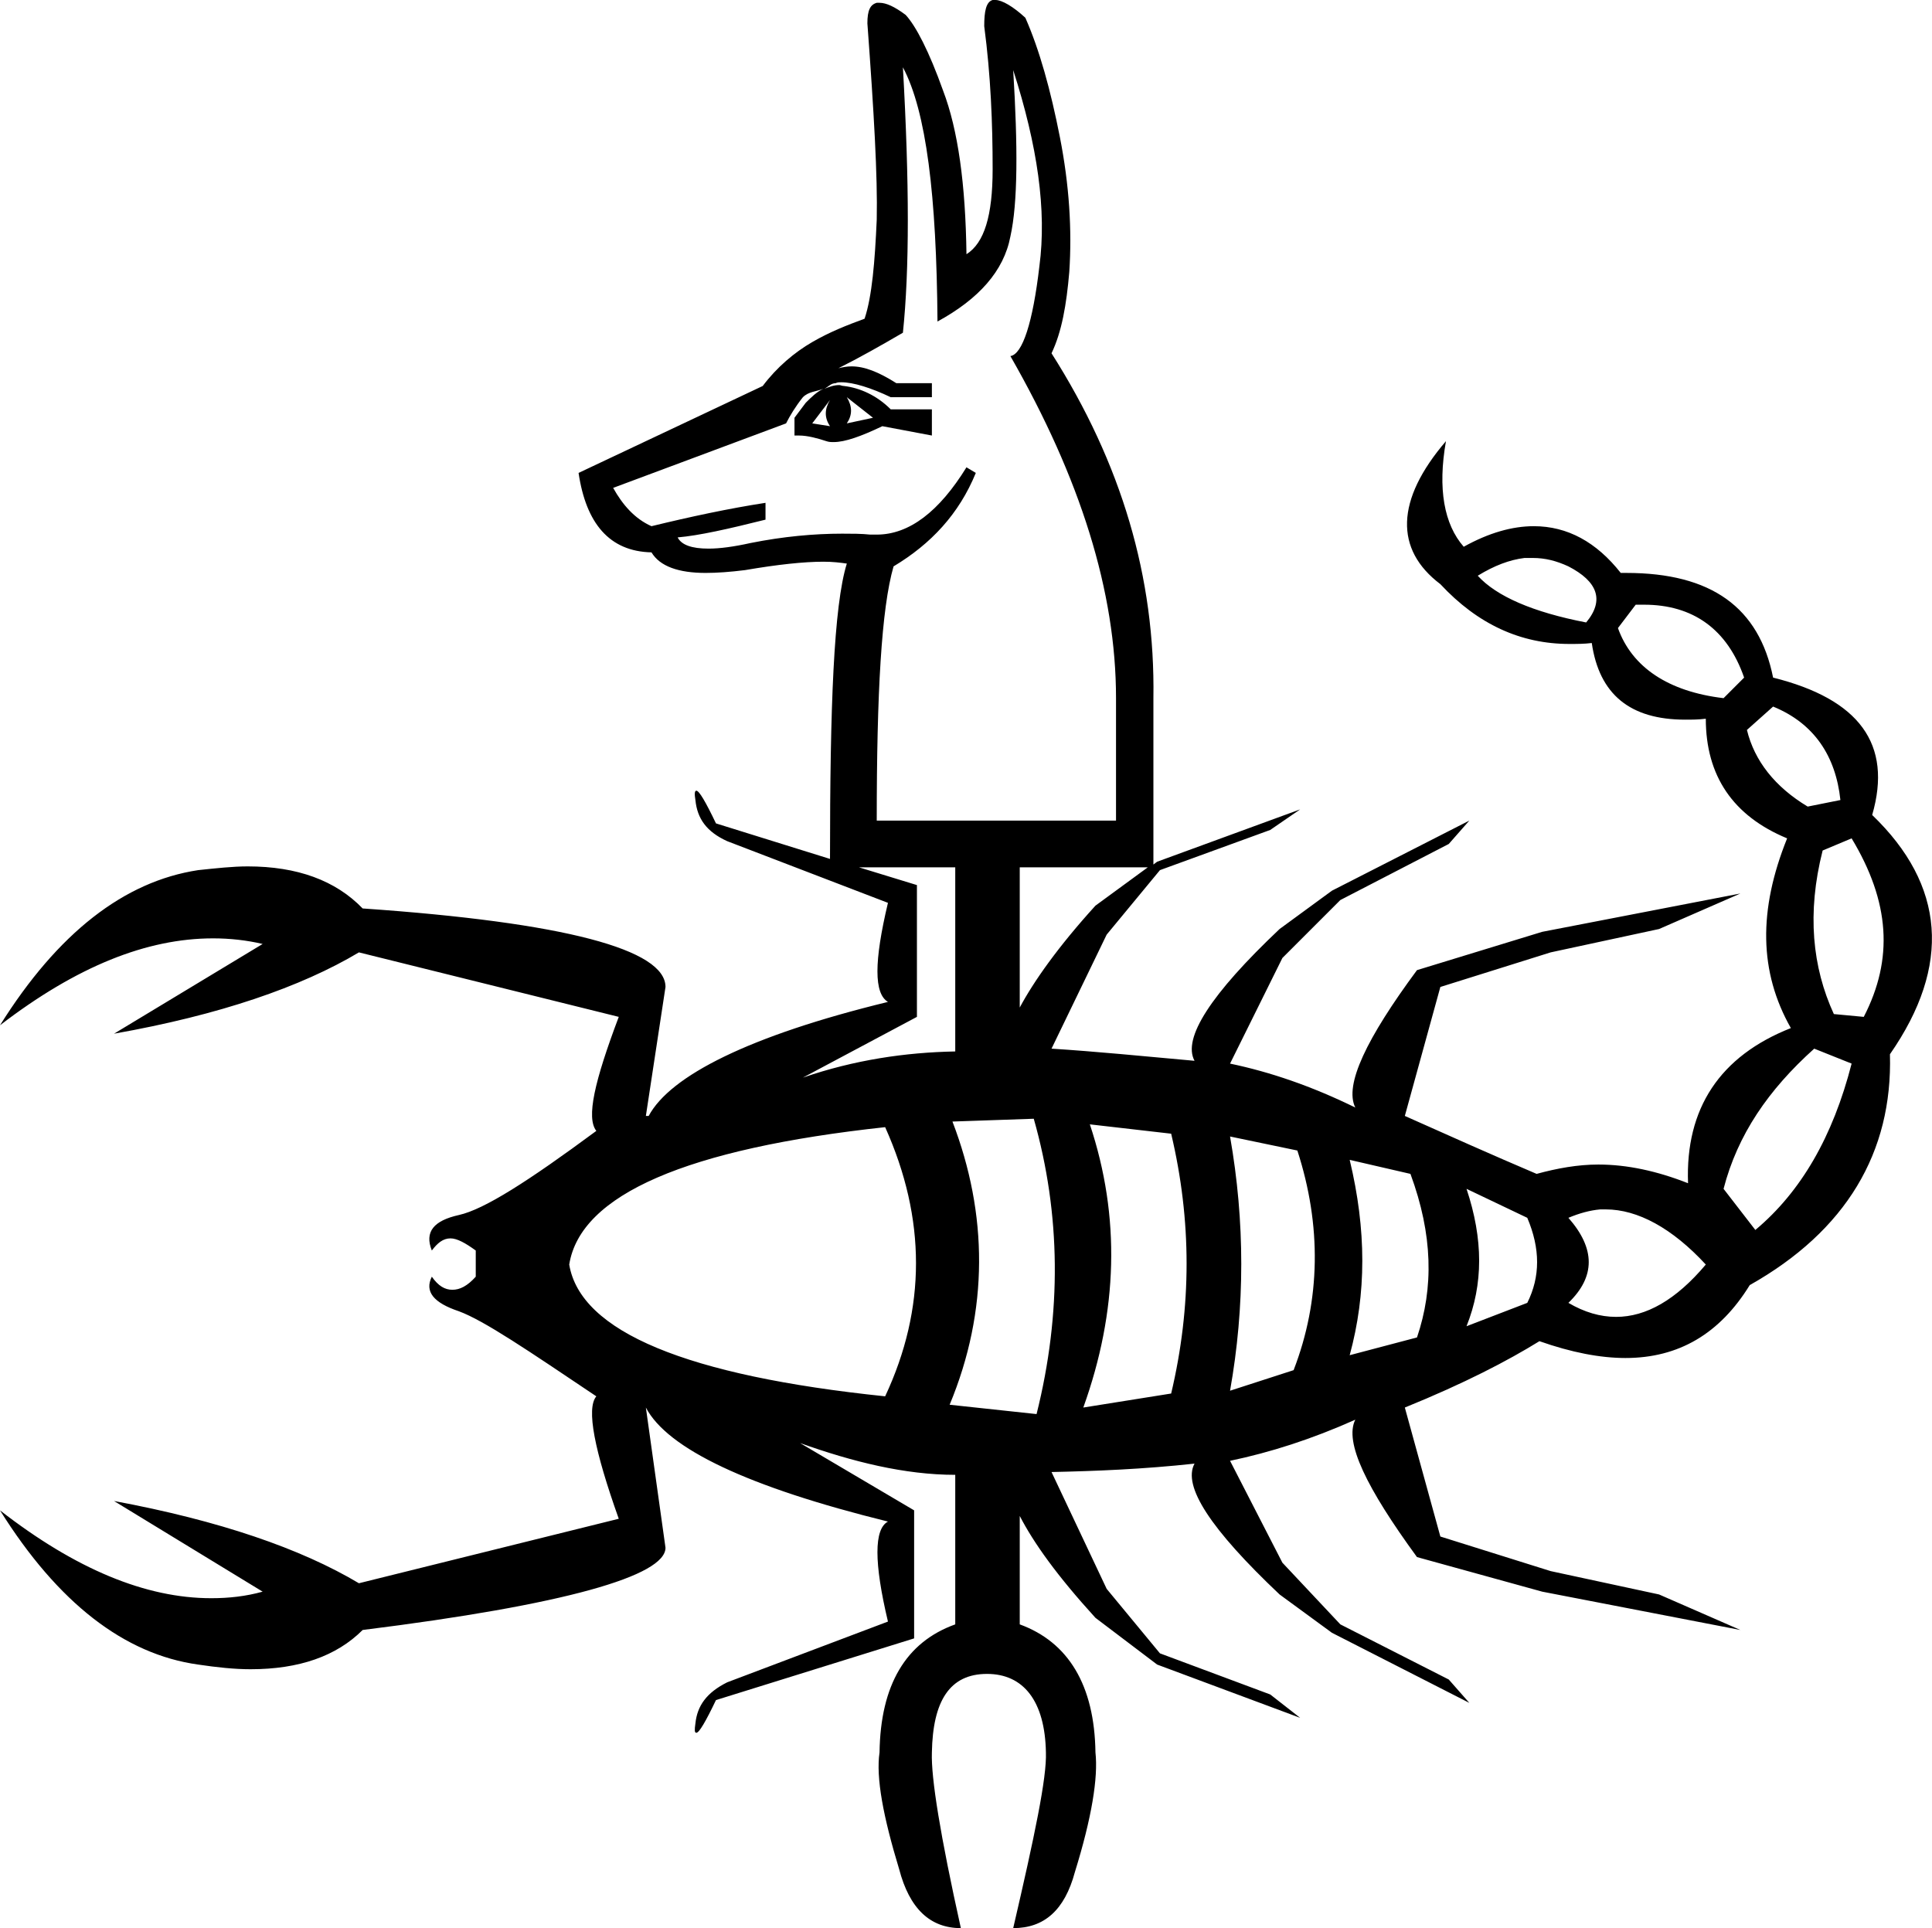 <?xml version='1.0' encoding ='UTF-8' standalone='yes'?>
<svg width='20.67' height='20.63' xmlns='http://www.w3.org/2000/svg' xmlns:xlink='http://www.w3.org/1999/xlink' >
<path style='fill:black; stroke:none' d=' M 8.82 4.16  C 8.82 4.16 8.82 4.16 8.82 4.16  L 8.82 4.16  C 8.82 4.16 8.82 4.16 8.82 4.16  Z  M 9.06 4.25  L 9.34 4.47  L 9.06 4.53  C 9.12 4.44 9.12 4.35 9.06 4.25  Z  M 8.88 4.28  C 8.82 4.38 8.82 4.47 8.88 4.56  L 8.69 4.53  L 8.88 4.28  Z  M 16.4 5.97  C 16.53 5.97 16.65 6 16.78 6.06  C 17.09 6.22 17.17 6.42 16.97 6.66  C 16.4 6.55 16.01 6.38 15.81 6.16  C 15.99 6.05 16.15 5.99 16.31 5.97  C 16.34 5.97 16.37 5.97 16.4 5.97  Z  M 17.59 6.47  C 18.11 6.47 18.48 6.73 18.66 7.25  L 18.44 7.47  C 17.85 7.4 17.46 7.14 17.31 6.72  L 17.5 6.47  C 17.53 6.47 17.56 6.47 17.59 6.47  Z  M 18.97 7.56  C 19.41 7.74 19.64 8.09 19.69 8.56  L 19.34 8.63  C 18.99 8.42 18.77 8.14 18.69 7.81  L 18.97 7.56  Z  M 9.66 0.72  L 9.66 0.72  C 9.91 1.19 10.02 2.09 10.03 3.44  C 10.47 3.2 10.74 2.9 10.81 2.53  C 10.89 2.17 10.89 1.57 10.84 0.75  L 10.84 0.75  C 11.1 1.56 11.2 2.25 11.12 2.85  C 11.05 3.45 10.94 3.79 10.81 3.81  C 11.56 5.12 11.94 6.33 11.94 7.47  L 11.94 8.78  L 9.38 8.78  C 9.38 7.41 9.43 6.51 9.56 6.06  C 9.96 5.82 10.26 5.5 10.44 5.06  L 10.34 5  C 10.05 5.47 9.73 5.72 9.38 5.72  C 9.36 5.72 9.33 5.72 9.31 5.72  C 9.22 5.71 9.11 5.71 9.01 5.71  C 8.71 5.71 8.38 5.74 8.03 5.81  C 7.85 5.85 7.7 5.87 7.58 5.87  C 7.4 5.87 7.29 5.83 7.25 5.75  C 7.48 5.73 7.79 5.66 8.19 5.56  L 8.19 5.38  C 7.8 5.44 7.38 5.53 6.97 5.63  C 6.79 5.55 6.66 5.4 6.56 5.22  L 8.41 4.53  C 8.45 4.45 8.51 4.35 8.59 4.25  C 8.65 4.19 8.73 4.19 8.81 4.16  L 8.81 4.16  C 8.74 4.19 8.68 4.25 8.62 4.31  L 8.5 4.47  L 8.5 4.66  C 8.52 4.66 8.53 4.66 8.55 4.66  C 8.64 4.66 8.75 4.69 8.84 4.72  C 8.87 4.73 8.89 4.73 8.92 4.73  C 9.04 4.73 9.21 4.67 9.44 4.56  L 9.97 4.66  L 9.97 4.38  L 9.53 4.38  C 9.38 4.23 9.2 4.15 9.03 4.13  C 9.01 4.13 8.99 4.12 8.98 4.12  C 8.92 4.12 8.87 4.14 8.82 4.16  L 8.82 4.16  C 8.86 4.14 8.89 4.1 8.94 4.1  C 8.96 4.09 8.98 4.09 9 4.09  C 9.13 4.09 9.32 4.15 9.53 4.25  L 9.97 4.25  L 9.97 4.1  L 9.59 4.1  C 9.4 3.98 9.25 3.92 9.11 3.92  C 9.06 3.92 9.01 3.93 8.97 3.94  C 9.19 3.83 9.42 3.7 9.66 3.56  C 9.73 2.89 9.73 1.96 9.66 0.72  Z  M 12.28 9.28  L 11.72 9.69  C 11.32 10.13 11.06 10.5 10.91 10.78  L 10.91 9.28  Z  M 19.81 8.97  C 20.22 9.65 20.26 10.26 19.94 10.88  L 19.62 10.85  C 19.39 10.35 19.33 9.77 19.5 9.1  L 19.81 8.97  Z  M 10.22 9.28  L 10.22 11.25  C 9.69 11.26 9.14 11.34 8.59 11.53  L 9.81 10.88  L 9.81 9.47  L 9.19 9.28  Z  M 19.41 11.22  L 19.81 11.38  C 19.61 12.16 19.27 12.75 18.78 13.16  L 18.44 12.72  C 18.59 12.14 18.92 11.66 19.41 11.22  Z  M 17.18 12.94  C 17.52 12.94 17.89 13.14 18.25 13.53  C 17.93 13.91 17.61 14.09 17.29 14.09  C 17.12 14.09 16.95 14.04 16.78 13.94  C 17.07 13.66 17.07 13.36 16.78 13.03  C 16.9 12.98 17.01 12.95 17.12 12.94  C 17.14 12.94 17.16 12.94 17.18 12.94  Z  M 15.69 12.72  L 16.34 13.03  C 16.48 13.36 16.48 13.66 16.34 13.94  L 15.69 14.19  C 15.87 13.74 15.87 13.26 15.69 12.72  Z  M 14.44 12.41  L 15.09 12.56  C 15.33 13.21 15.34 13.78 15.16 14.31  L 14.44 14.5  C 14.62 13.84 14.62 13.16 14.44 12.41  Z  M 13.16 12.16  L 13.88 12.31  C 14.14 13.11 14.13 13.91 13.84 14.66  L 13.16 14.88  C 13.32 13.98 13.32 13.07 13.16 12.16  Z  M 9.47 12.06  C 9.91 13.04 9.91 14 9.47 14.94  C 7.35 14.72 6.21 14.25 6.09 13.53  C 6.21 12.78 7.35 12.29 9.47 12.06  Z  M 11.66 12.03  L 12.53 12.13  C 12.75 13.06 12.75 13.98 12.53 14.91  L 11.59 15.06  C 11.96 14.03 11.99 13.02 11.66 12.03  Z  M 11.06 11.97  C 11.35 12.99 11.36 14.05 11.09 15.13  L 10.16 15.03  C 10.58 14.02 10.57 12.99 10.19 12  L 11.06 11.97  Z  M 10.8 15.96  C 10.8 15.98 10.81 15.99 10.81 16  C 10.81 15.99 10.8 15.98 10.8 15.96  Z  M 10.65 0  C 10.64 0 10.63 0 10.62 0  C 10.55 0.02 10.53 0.12 10.53 0.28  C 10.6 0.81 10.62 1.32 10.62 1.81  C 10.62 2.31 10.53 2.6 10.34 2.72  C 10.33 1.97 10.25 1.39 10.09 0.97  C 9.94 0.55 9.8 0.28 9.69 0.16  C 9.57 0.07 9.48 0.03 9.41 0.03  C 9.4 0.03 9.39 0.03 9.38 0.03  C 9.31 0.05 9.28 0.11 9.28 0.25  C 9.35 1.2 9.39 1.89 9.38 2.35  C 9.36 2.8 9.33 3.17 9.25 3.41  C 9.06 3.48 8.88 3.55 8.69 3.66  C 8.5 3.77 8.31 3.93 8.16 4.13  L 6.19 5.06  C 6.27 5.6 6.52 5.9 6.97 5.91  C 7.06 6.06 7.26 6.13 7.55 6.13  C 7.67 6.13 7.81 6.12 7.97 6.1  C 8.32 6.04 8.6 6.01 8.81 6.01  C 8.91 6.01 8.99 6.02 9.06 6.03  C 8.92 6.48 8.88 7.56 8.88 9.19  L 7.66 8.81  C 7.55 8.58 7.48 8.46 7.45 8.46  C 7.43 8.46 7.43 8.5 7.44 8.56  C 7.46 8.76 7.56 8.9 7.78 9  L 9.5 9.66  C 9.35 10.29 9.35 10.63 9.5 10.72  C 8.02 11.08 7.17 11.51 6.94 11.94  L 6.91 11.94  L 7.12 10.56  C 7.12 10.16 6.05 9.87 3.88 9.72  C 3.59 9.42 3.18 9.27 2.65 9.27  C 2.49 9.27 2.31 9.29 2.12 9.31  C 1.33 9.43 0.62 9.98 0 10.97  C 0.82 10.34 1.57 10.04 2.28 10.04  C 2.46 10.04 2.64 10.06 2.81 10.1  L 1.22 11.06  C 2.35 10.86 3.22 10.56 3.84 10.19  L 6.62 10.88  C 6.36 11.57 6.27 11.96 6.38 12.1  C 5.65 12.64 5.18 12.94 4.91 13  C 4.64 13.06 4.54 13.18 4.62 13.38  C 4.68 13.3 4.74 13.25 4.82 13.25  C 4.89 13.25 4.98 13.3 5.09 13.38  L 5.09 13.66  C 5 13.76 4.92 13.8 4.84 13.8  C 4.76 13.8 4.69 13.76 4.62 13.66  L 4.62 13.66  C 4.54 13.82 4.64 13.94 4.91 14.03  C 5.18 14.13 5.65 14.45 6.38 14.94  C 6.27 15.07 6.36 15.52 6.62 16.25  L 3.84 16.94  C 3.22 16.57 2.35 16.27 1.22 16.06  L 1.22 16.06  L 2.81 17.03  C 2.63 17.08 2.45 17.1 2.26 17.1  C 1.56 17.1 0.81 16.79 0 16.16  C 0.62 17.15 1.33 17.7 2.12 17.81  C 2.32 17.84 2.51 17.86 2.68 17.86  C 3.2 17.86 3.6 17.72 3.88 17.44  C 6.05 17.17 7.12 16.86 7.12 16.56  L 6.91 15.06  L 6.91 15.06  C 7.14 15.5 8 15.91 9.5 16.28  C 9.35 16.36 9.35 16.72 9.5 17.35  L 7.78 18  C 7.56 18.11 7.46 18.25 7.44 18.44  C 7.43 18.51 7.43 18.54 7.45 18.54  C 7.48 18.54 7.55 18.42 7.66 18.19  L 9.78 17.53  L 9.78 16.16  L 8.56 15.44  L 8.56 15.44  C 9.12 15.64 9.68 15.78 10.22 15.78  L 10.22 17.38  C 9.69 17.57 9.42 18.03 9.41 18.75  C 9.37 19.02 9.45 19.44 9.62 20  C 9.73 20.42 9.95 20.63 10.28 20.63  C 10.06 19.64 9.96 19.02 9.97 18.75  C 9.98 18.2 10.16 17.91 10.56 17.91  C 10.95 17.91 11.18 18.2 11.19 18.75  C 11.2 19.02 11.07 19.64 10.84 20.63  C 11.17 20.63 11.39 20.44 11.5 20.03  C 11.68 19.45 11.75 19.02 11.72 18.75  C 11.71 18.03 11.43 17.57 10.91 17.38  L 10.91 16.22  C 11.06 16.51 11.31 16.86 11.72 17.31  L 12.38 17.81  L 13.91 18.38  L 13.59 18.13  L 12.41 17.69  L 11.84 17  L 11.25 15.75  C 11.72 15.74 12.23 15.72 12.78 15.66  L 12.78 15.66  C 12.65 15.9 12.95 16.36 13.69 17.06  L 14.25 17.47  L 15.72 18.22  L 15.5 17.97  L 14.34 17.38  L 13.72 16.72  L 13.16 15.63  C 13.59 15.54 14.03 15.4 14.5 15.19  L 14.5 15.19  C 14.38 15.43 14.62 15.92 15.16 16.66  L 16.5 17.03  L 18.62 17.44  L 17.75 17.06  L 16.59 16.81  L 15.41 16.44  L 15.03 15.06  C 15.67 14.8 16.13 14.56 16.47 14.35  C 16.81 14.47 17.12 14.53 17.39 14.53  C 17.96 14.53 18.4 14.27 18.72 13.75  C 19.75 13.17 20.25 12.33 20.22 11.28  C 20.88 10.33 20.81 9.47 20.03 8.72  C 20.25 7.96 19.89 7.48 18.97 7.25  C 18.82 6.5 18.31 6.13 17.4 6.13  C 17.38 6.13 17.36 6.13 17.34 6.13  C 17.08 5.8 16.77 5.63 16.41 5.63  C 16.18 5.63 15.93 5.7 15.66 5.85  C 15.45 5.61 15.38 5.23 15.47 4.72  L 15.47 4.72  C 14.93 5.35 14.92 5.88 15.41 6.25  C 15.81 6.68 16.27 6.89 16.79 6.89  C 16.87 6.89 16.95 6.89 17.03 6.88  C 17.11 7.43 17.44 7.7 18.03 7.7  C 18.1 7.7 18.17 7.7 18.25 7.69  C 18.25 8.3 18.54 8.73 19.12 8.97  C 18.81 9.74 18.82 10.4 19.16 11  C 18.4 11.3 18.03 11.86 18.06 12.66  C 17.73 12.53 17.41 12.46 17.1 12.46  C 16.88 12.46 16.66 12.5 16.44 12.56  C 15.97 12.36 15.5 12.15 15.03 11.94  L 15.41 10.56  L 16.59 10.19  L 17.75 9.94  L 18.62 9.56  L 16.5 9.97  L 15.16 10.38  C 14.62 11.11 14.38 11.61 14.5 11.85  C 14.03 11.62 13.59 11.47 13.16 11.38  L 13.72 10.25  L 14.34 9.63  L 15.5 9.03  L 15.72 8.78  L 14.25 9.53  L 13.69 9.94  C 12.95 10.64 12.65 11.11 12.78 11.35  C 12.23 11.3 11.72 11.25 11.25 11.22  L 11.84 10  L 12.41 9.31  L 13.59 8.88  L 13.91 8.66  L 12.38 9.22  L 12.34 9.25  L 12.34 7.47  C 12.36 6.18 12 4.96 11.25 3.78  C 11.36 3.55 11.41 3.26 11.44 2.91  C 11.47 2.46 11.44 1.98 11.34 1.47  C 11.24 0.96 11.12 0.53 10.97 0.19  C 10.84 0.07 10.72 0 10.65 0  Z '/></svg>
